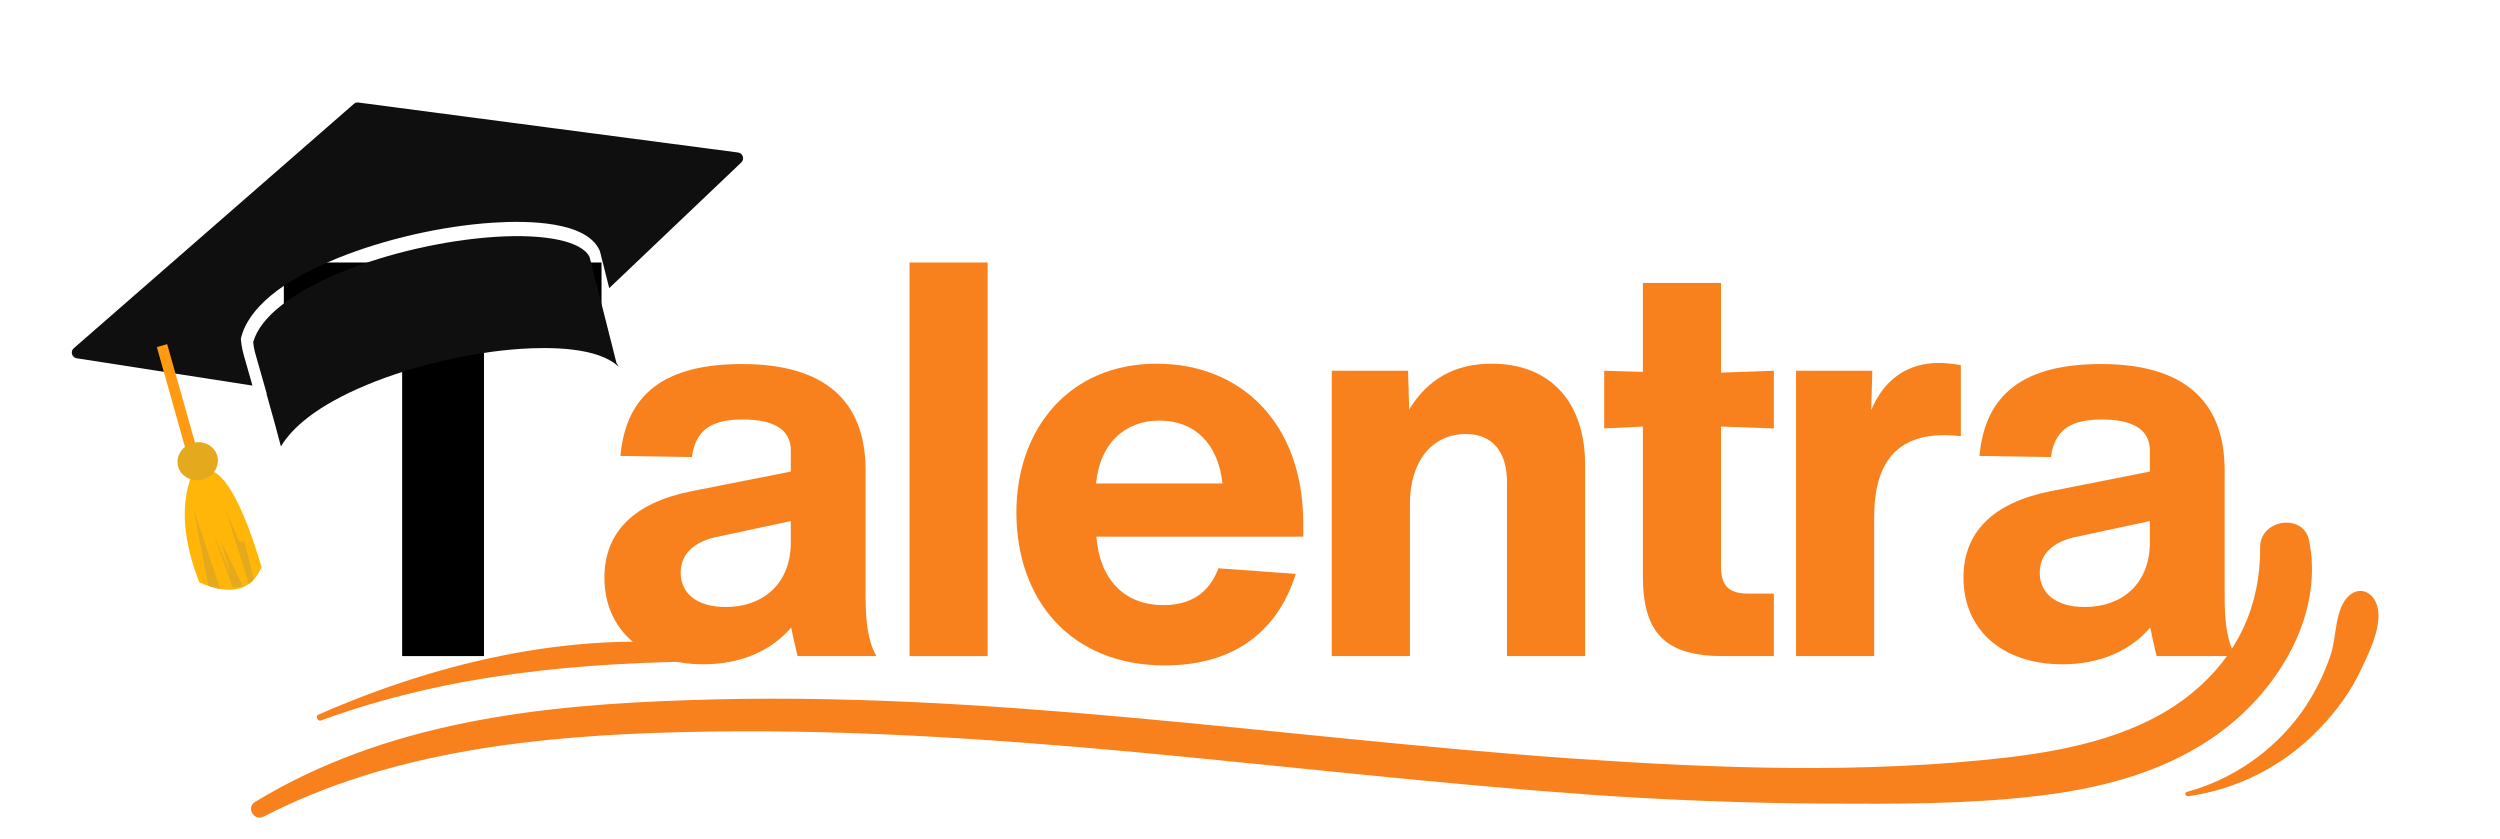 <svg xmlns="http://www.w3.org/2000/svg" xmlns:xlink="http://www.w3.org/1999/xlink" width="140" zoomAndPan="magnify" viewBox="0 0 104.88 35.25" height="47" preserveAspectRatio="xMidYMid meet" version="1.0"><defs><g/><clipPath id="1172c8e756"><path d="M 1.035 0 L 103.73 0 L 103.73 34.516 L 1.035 34.516 Z M 1.035 0 " clip-rule="nonzero"/></clipPath><clipPath id="834e9fd25f"><path d="M 10 9 L 26 9 L 26 19 L 10 19 Z M 10 9 " clip-rule="nonzero"/></clipPath><clipPath id="d39e7689db"><path d="M 1.035 8.496 L 29.152 -0.004 L 34.465 17.57 L 6.348 26.07 Z M 1.035 8.496 " clip-rule="nonzero"/></clipPath><clipPath id="ae6114368f"><path d="M 1.035 8.496 L 29.152 -0.004 L 34.465 17.57 L 6.348 26.07 Z M 1.035 8.496 " clip-rule="nonzero"/></clipPath><clipPath id="b86d38f9fd"><path d="M 1.035 8.496 L 29.152 -0.004 L 34.465 17.57 L 6.348 26.07 Z M 1.035 8.496 " clip-rule="nonzero"/></clipPath><clipPath id="e0afb84c24"><path d="M 2 4 L 32 4 L 32 17 L 2 17 Z M 2 4 " clip-rule="nonzero"/></clipPath><clipPath id="30f9c0cdf0"><path d="M 1.035 8.496 L 29.152 -0.004 L 34.465 17.57 L 6.348 26.07 Z M 1.035 8.496 " clip-rule="nonzero"/></clipPath><clipPath id="c6f1653609"><path d="M 1.035 8.496 L 29.152 -0.004 L 34.465 17.57 L 6.348 26.07 Z M 1.035 8.496 " clip-rule="nonzero"/></clipPath><clipPath id="97ad004790"><path d="M 1.035 8.496 L 29.152 -0.004 L 34.465 17.57 L 6.348 26.07 Z M 1.035 8.496 " clip-rule="nonzero"/></clipPath><clipPath id="5030499830"><path d="M 6 14 L 9 14 L 9 20 L 6 20 Z M 6 14 " clip-rule="nonzero"/></clipPath><clipPath id="2a8fe24e04"><path d="M 1.035 8.496 L 29.152 -0.004 L 34.465 17.57 L 6.348 26.07 Z M 1.035 8.496 " clip-rule="nonzero"/></clipPath><clipPath id="ab9a54dd41"><path d="M 1.035 8.496 L 29.152 -0.004 L 34.465 17.57 L 6.348 26.07 Z M 1.035 8.496 " clip-rule="nonzero"/></clipPath><clipPath id="abf22e742f"><path d="M 1.035 8.496 L 29.152 -0.004 L 34.465 17.57 L 6.348 26.07 Z M 1.035 8.496 " clip-rule="nonzero"/></clipPath><clipPath id="7843f528fb"><path d="M 7 19 L 11 19 L 11 25 L 7 25 Z M 7 19 " clip-rule="nonzero"/></clipPath><clipPath id="5dcbf1e1f2"><path d="M 1.035 8.496 L 29.152 -0.004 L 34.465 17.57 L 6.348 26.07 Z M 1.035 8.496 " clip-rule="nonzero"/></clipPath><clipPath id="006d05f567"><path d="M 1.035 8.496 L 29.152 -0.004 L 34.465 17.57 L 6.348 26.07 Z M 1.035 8.496 " clip-rule="nonzero"/></clipPath><clipPath id="c5d6920aee"><path d="M 1.035 8.496 L 29.152 -0.004 L 34.465 17.57 L 6.348 26.07 Z M 1.035 8.496 " clip-rule="nonzero"/></clipPath><clipPath id="752920f339"><path d="M 8 21 L 10 21 L 10 25 L 8 25 Z M 8 21 " clip-rule="nonzero"/></clipPath><clipPath id="8ce4988125"><path d="M 1.035 8.496 L 29.152 -0.004 L 34.465 17.57 L 6.348 26.07 Z M 1.035 8.496 " clip-rule="nonzero"/></clipPath><clipPath id="d826a08eba"><path d="M 1.035 8.496 L 29.152 -0.004 L 34.465 17.57 L 6.348 26.07 Z M 1.035 8.496 " clip-rule="nonzero"/></clipPath><clipPath id="018cde5a1c"><path d="M 1.035 8.496 L 29.152 -0.004 L 34.465 17.57 L 6.348 26.07 Z M 1.035 8.496 " clip-rule="nonzero"/></clipPath><clipPath id="6e6b079a29"><path d="M 8 22 L 11 22 L 11 25 L 8 25 Z M 8 22 " clip-rule="nonzero"/></clipPath><clipPath id="6738d13169"><path d="M 1.035 8.496 L 29.152 -0.004 L 34.465 17.57 L 6.348 26.07 Z M 1.035 8.496 " clip-rule="nonzero"/></clipPath><clipPath id="e14125ac52"><path d="M 1.035 8.496 L 29.152 -0.004 L 34.465 17.57 L 6.348 26.07 Z M 1.035 8.496 " clip-rule="nonzero"/></clipPath><clipPath id="58fdbbcf60"><path d="M 1.035 8.496 L 29.152 -0.004 L 34.465 17.57 L 6.348 26.07 Z M 1.035 8.496 " clip-rule="nonzero"/></clipPath><clipPath id="5c82069de0"><path d="M 9 21 L 11 21 L 11 25 L 9 25 Z M 9 21 " clip-rule="nonzero"/></clipPath><clipPath id="107576ee47"><path d="M 1.035 8.496 L 29.152 -0.004 L 34.465 17.57 L 6.348 26.07 Z M 1.035 8.496 " clip-rule="nonzero"/></clipPath><clipPath id="a346d19063"><path d="M 1.035 8.496 L 29.152 -0.004 L 34.465 17.57 L 6.348 26.07 Z M 1.035 8.496 " clip-rule="nonzero"/></clipPath><clipPath id="f43864441a"><path d="M 1.035 8.496 L 29.152 -0.004 L 34.465 17.57 L 6.348 26.07 Z M 1.035 8.496 " clip-rule="nonzero"/></clipPath><clipPath id="2721df3970"><path d="M 7 18 L 10 18 L 10 21 L 7 21 Z M 7 18 " clip-rule="nonzero"/></clipPath><clipPath id="0ce6fbf043"><path d="M 1.035 8.496 L 29.152 -0.004 L 34.465 17.57 L 6.348 26.07 Z M 1.035 8.496 " clip-rule="nonzero"/></clipPath><clipPath id="a2f753d961"><path d="M 1.035 8.496 L 29.152 -0.004 L 34.465 17.57 L 6.348 26.07 Z M 1.035 8.496 " clip-rule="nonzero"/></clipPath><clipPath id="a3935d327d"><path d="M 1.035 8.496 L 29.152 -0.004 L 34.465 17.57 L 6.348 26.07 Z M 1.035 8.496 " clip-rule="nonzero"/></clipPath><clipPath id="4241f52b9f"><path d="M 10.035 21.535 L 98 21.535 L 98 34.516 L 10.035 34.516 Z M 10.035 21.535 " clip-rule="nonzero"/></clipPath></defs><g clip-path="url(#1172c8e756)"><path fill="" d="M 1.035 0 L 103.848 0 L 103.848 34.516 L 1.035 34.516 Z M 1.035 0 " fill-opacity="0" fill-rule="nonzero"/><path fill="" d="M 1.035 0 L 103.848 0 L 103.848 34.516 L 1.035 34.516 Z M 1.035 0 " fill-opacity="0" fill-rule="nonzero"/></g><g fill="#000000" fill-opacity="1"><g transform="translate(11.392, 27.556)"><g><path d="M 0.469 -16.531 L 0.469 -13.469 L 5.438 -13.469 L 5.438 0 L 8.875 0 L 8.875 -13.469 L 13.812 -13.469 L 13.812 -16.531 Z M 0.469 -16.531 "/></g></g></g><g fill="#f8801d" fill-opacity="1"><g transform="translate(24.748, 27.556)"><g><path d="M 12 0 C 11.656 -0.609 11.547 -1.391 11.547 -2.5 L 11.547 -7.797 C 11.547 -10.75 9.797 -12.266 6.359 -12.266 C 3.141 -12.266 1.484 -11.031 1.25 -8.406 L 4.25 -8.359 C 4.406 -9.469 5.031 -9.938 6.391 -9.938 C 7.688 -9.938 8.406 -9.516 8.406 -8.641 L 8.406 -7.75 L 4.219 -6.922 C 1.812 -6.438 0.578 -5.203 0.578 -3.297 C 0.578 -1.109 2.203 0.344 4.734 0.344 C 6.312 0.344 7.609 -0.234 8.422 -1.203 C 8.5 -0.797 8.594 -0.422 8.688 0 Z M 5.672 -2.062 C 4.453 -2.062 3.781 -2.641 3.781 -3.5 C 3.781 -4.297 4.344 -4.812 5.344 -5.016 L 8.406 -5.672 L 8.406 -4.781 C 8.406 -3.016 7.219 -2.062 5.672 -2.062 Z M 5.672 -2.062 "/></g></g></g><g fill="#f8801d" fill-opacity="1"><g transform="translate(36.749, 27.556)"><g><path d="M 4.672 0 L 4.672 -16.531 L 1.391 -16.531 L 1.391 0 Z M 4.672 0 "/></g></g></g><g fill="#f8801d" fill-opacity="1"><g transform="translate(41.879, 27.556)"><g><path d="M 12.797 -5.578 C 12.797 -9.781 10.188 -12.281 6.641 -12.281 C 2.969 -12.281 0.75 -9.547 0.75 -6.031 C 0.75 -2.375 3.016 0.391 6.984 0.391 C 9.688 0.391 11.672 -0.859 12.484 -3.453 L 9.234 -3.688 C 8.844 -2.641 8.062 -2.141 6.922 -2.141 C 5.297 -2.141 4.25 -3.203 4.109 -5.016 L 12.797 -5.016 Z M 6.75 -9.891 C 8.25 -9.891 9.219 -8.922 9.406 -7.25 L 4.094 -7.25 C 4.25 -8.891 5.266 -9.891 6.75 -9.891 Z M 6.75 -9.891 "/></g></g></g><g fill="#f8801d" fill-opacity="1"><g transform="translate(54.484, 27.556)"><g><path d="M 8.109 -12.281 C 6.578 -12.281 5.438 -11.656 4.641 -10.359 L 4.594 -11.984 L 1.391 -11.984 L 1.391 0 L 4.672 0 L 4.672 -6.406 C 4.672 -8.203 5.625 -9.328 7.016 -9.328 C 8.172 -9.328 8.75 -8.547 8.75 -7.297 L 8.75 0 L 12.031 0 L 12.031 -8.031 C 12.031 -10.641 10.594 -12.281 8.109 -12.281 Z M 8.109 -12.281 "/></g></g></g><g fill="#f8801d" fill-opacity="1"><g transform="translate(66.972, 27.556)"><g><path d="M 7.469 -9.562 L 7.469 -11.984 L 5.25 -11.906 L 5.25 -15.672 L 1.969 -15.672 L 1.969 -11.938 L 0.344 -11.984 L 0.344 -9.562 L 1.969 -9.641 L 1.969 -3.359 C 1.969 -0.953 2.922 0 5.344 0 L 7.469 0 L 7.469 -2.625 L 6.391 -2.625 C 5.578 -2.625 5.25 -2.953 5.25 -3.766 L 5.25 -9.641 Z M 7.469 -9.562 "/></g></g></g><g fill="#f8801d" fill-opacity="1"><g transform="translate(73.983, 27.556)"><g><path d="M 7.391 -12.312 C 6.062 -12.312 5.078 -11.609 4.547 -10.328 L 4.594 -11.984 L 1.391 -11.984 L 1.391 0 L 4.672 0 L 4.672 -5.828 C 4.672 -8.156 5.641 -9.281 7.641 -9.281 C 7.875 -9.281 8.078 -9.266 8.312 -9.234 L 8.312 -12.219 C 7.984 -12.281 7.656 -12.312 7.391 -12.312 Z M 7.391 -12.312 "/></g></g></g><g fill="#f8801d" fill-opacity="1"><g transform="translate(81.828, 27.556)"><g><path d="M 12 0 C 11.656 -0.609 11.547 -1.391 11.547 -2.5 L 11.547 -7.797 C 11.547 -10.75 9.797 -12.266 6.359 -12.266 C 3.141 -12.266 1.484 -11.031 1.25 -8.406 L 4.25 -8.359 C 4.406 -9.469 5.031 -9.938 6.391 -9.938 C 7.688 -9.938 8.406 -9.516 8.406 -8.641 L 8.406 -7.75 L 4.219 -6.922 C 1.812 -6.438 0.578 -5.203 0.578 -3.297 C 0.578 -1.109 2.203 0.344 4.734 0.344 C 6.312 0.344 7.609 -0.234 8.422 -1.203 C 8.5 -0.797 8.594 -0.422 8.688 0 Z M 5.672 -2.062 C 4.453 -2.062 3.781 -2.641 3.781 -3.5 C 3.781 -4.297 4.344 -4.812 5.344 -5.016 L 8.406 -5.672 L 8.406 -4.781 C 8.406 -3.016 7.219 -2.062 5.672 -2.062 Z M 5.672 -2.062 "/></g></g></g><g clip-path="url(#834e9fd25f)"><g clip-path="url(#d39e7689db)"><g clip-path="url(#ae6114368f)"><g clip-path="url(#b86d38f9fd)"><path fill="#0f0f0f" d="M 15.359 16.16 C 17.285 15.359 19.699 14.793 21.809 14.652 C 23.039 14.57 25.055 14.578 25.918 15.398 C 25.898 15.344 25.867 15.293 25.832 15.246 C 25.641 14.484 25.434 13.664 25.219 12.82 C 25.219 12.82 25.219 12.82 25.215 12.824 C 25.047 12.152 24.875 11.473 24.703 10.797 C 24.387 10.137 22.867 9.809 20.73 9.949 C 18.633 10.086 16.23 10.633 14.309 11.418 C 12.188 12.281 10.863 13.328 10.574 14.371 C 10.582 14.461 10.609 14.668 10.668 14.867 C 10.805 15.352 10.973 15.941 11.145 16.539 C 11.141 16.539 11.137 16.539 11.133 16.539 C 11.406 17.508 11.613 18.262 11.738 18.75 C 12.203 17.977 13.219 17.047 15.359 16.16 " fill-opacity="1" fill-rule="nonzero"/></g></g></g></g><g clip-path="url(#e0afb84c24)"><g clip-path="url(#30f9c0cdf0)"><g clip-path="url(#c6f1653609)"><g clip-path="url(#97ad004790)"><path fill="#0f0f0f" d="M 30.945 6.406 L 14.984 4.305 C 14.922 4.297 14.859 4.316 14.812 4.355 L 3.035 14.629 C 2.965 14.688 2.938 14.785 2.965 14.875 C 2.992 14.965 3.066 15.035 3.156 15.047 L 10.543 16.195 C 10.43 15.793 10.305 15.363 10.176 14.906 C 10.086 14.598 10.059 14.277 10.059 14.266 L 10.055 14.223 L 10.066 14.18 C 10.281 13.32 11.152 12.047 14.094 10.852 C 16.059 10.051 18.512 9.488 20.656 9.352 C 22.094 9.258 24.578 9.285 25.125 10.523 L 25.133 10.543 L 25.141 10.566 C 25.27 11.078 25.398 11.59 25.527 12.102 L 31.078 6.82 C 31.145 6.758 31.168 6.66 31.137 6.57 C 31.109 6.48 31.035 6.418 30.945 6.406 " fill-opacity="1" fill-rule="nonzero"/></g></g></g></g><g clip-path="url(#5030499830)"><g clip-path="url(#2a8fe24e04)"><g clip-path="url(#ab9a54dd41)"><g clip-path="url(#abf22e742f)"><path fill="#ff9a12" d="M 8.324 19.281 L 7.887 19.402 L 6.527 14.578 L 6.961 14.453 L 8.324 19.281 " fill-opacity="1" fill-rule="nonzero"/></g></g></g></g><g clip-path="url(#7843f528fb)"><g clip-path="url(#5dcbf1e1f2)"><g clip-path="url(#006d05f567)"><g clip-path="url(#c5d6920aee)"><path fill="#ffb608" d="M 7.965 20.027 C 7.5 21.301 7.664 22.797 8.312 24.465 C 9.699 25.051 10.527 24.766 10.926 23.812 C 9.941 20.516 8.953 19.027 7.965 20.027 " fill-opacity="1" fill-rule="evenodd"/></g></g></g></g><g clip-path="url(#752920f339)"><g clip-path="url(#8ce4988125)"><g clip-path="url(#d826a08eba)"><g clip-path="url(#018cde5a1c)"><path fill="#e4a91d" d="M 9.184 24.734 L 8.074 21.402 L 8.691 24.609 C 8.867 24.664 9.027 24.707 9.184 24.734 " fill-opacity="1" fill-rule="evenodd"/></g></g></g></g><g clip-path="url(#6e6b079a29)"><g clip-path="url(#6738d13169)"><g clip-path="url(#e14125ac52)"><g clip-path="url(#58fdbbcf60)"><path fill="#e4a91d" d="M 9.207 22.711 L 9.648 24.137 L 8.871 22.336 L 9.715 24.672 C 9.863 24.672 10 24.656 10.125 24.629 L 10.137 24.621 L 9.207 22.711 " fill-opacity="1" fill-rule="evenodd"/></g></g></g></g><g clip-path="url(#5c82069de0)"><g clip-path="url(#107576ee47)"><g clip-path="url(#a346d19063)"><g clip-path="url(#f43864441a)"><path fill="#e4a91d" d="M 9.387 21.312 L 10.395 24.527 C 10.469 24.473 10.539 24.41 10.602 24.34 L 10.211 22.758 L 9.965 22.719 L 9.387 21.312 " fill-opacity="1" fill-rule="evenodd"/></g></g></g></g><g clip-path="url(#2721df3970)"><g clip-path="url(#0ce6fbf043)"><g clip-path="url(#a2f753d961)"><g clip-path="url(#a3935d327d)"><path fill="#e4a91d" d="M 8.055 18.602 C 8.508 18.484 8.965 18.738 9.07 19.164 C 9.176 19.594 8.891 20.031 8.434 20.145 C 7.98 20.258 7.523 20.004 7.418 19.578 C 7.312 19.152 7.594 18.715 8.055 18.602 " fill-opacity="1" fill-rule="evenodd"/></g></g></g></g><g clip-path="url(#4241f52b9f)"><path fill="#f8801d" d="M 11.023 34.293 C 16.367 31.531 22.602 30.895 28.527 30.75 C 34.906 30.586 41.266 31.004 47.609 31.586 C 54.027 32.188 60.426 32.93 66.859 33.387 C 70.059 33.605 73.277 33.73 76.492 33.75 C 79.512 33.766 82.562 33.785 85.582 33.422 C 88.617 33.059 91.652 32.203 93.977 30.113 C 96.016 28.277 97.484 25.48 96.922 22.699 C 96.688 21.535 94.867 21.809 94.867 22.973 C 94.887 25.441 93.922 27.531 92.016 29.098 C 89.871 30.859 87 31.477 84.328 31.805 C 78.258 32.512 72.074 32.277 65.988 31.859 C 53.629 30.988 41.305 28.969 28.891 29.406 C 22.562 29.605 16.168 30.332 10.66 33.676 C 10.258 33.914 10.605 34.512 11.023 34.293 Z M 11.023 34.293 " fill-opacity="1" fill-rule="nonzero"/></g><path fill="#f8801d" d="M 13.422 30.258 C 18.84 28.277 24.438 27.805 30.16 27.77 C 30.473 27.77 30.578 27.242 30.234 27.207 C 24.508 26.352 18.547 27.715 13.293 30.023 C 13.184 30.078 13.277 30.312 13.422 30.258 Z M 13.422 30.258 " fill-opacity="1" fill-rule="nonzero"/><path fill="#f8801d" d="M 91.852 33.441 C 93.941 33.148 95.867 32.148 97.324 30.641 C 98.066 29.879 98.703 29.004 99.141 28.043 C 99.504 27.277 100.176 25.914 99.633 25.133 C 99.375 24.77 98.941 24.715 98.613 25.008 C 97.996 25.535 98.086 26.734 97.832 27.496 C 97.539 28.371 97.121 29.188 96.594 29.934 C 95.414 31.551 93.723 32.73 91.797 33.258 C 91.668 33.277 91.723 33.457 91.852 33.441 Z M 91.852 33.441 " fill-opacity="1" fill-rule="nonzero"/></svg>